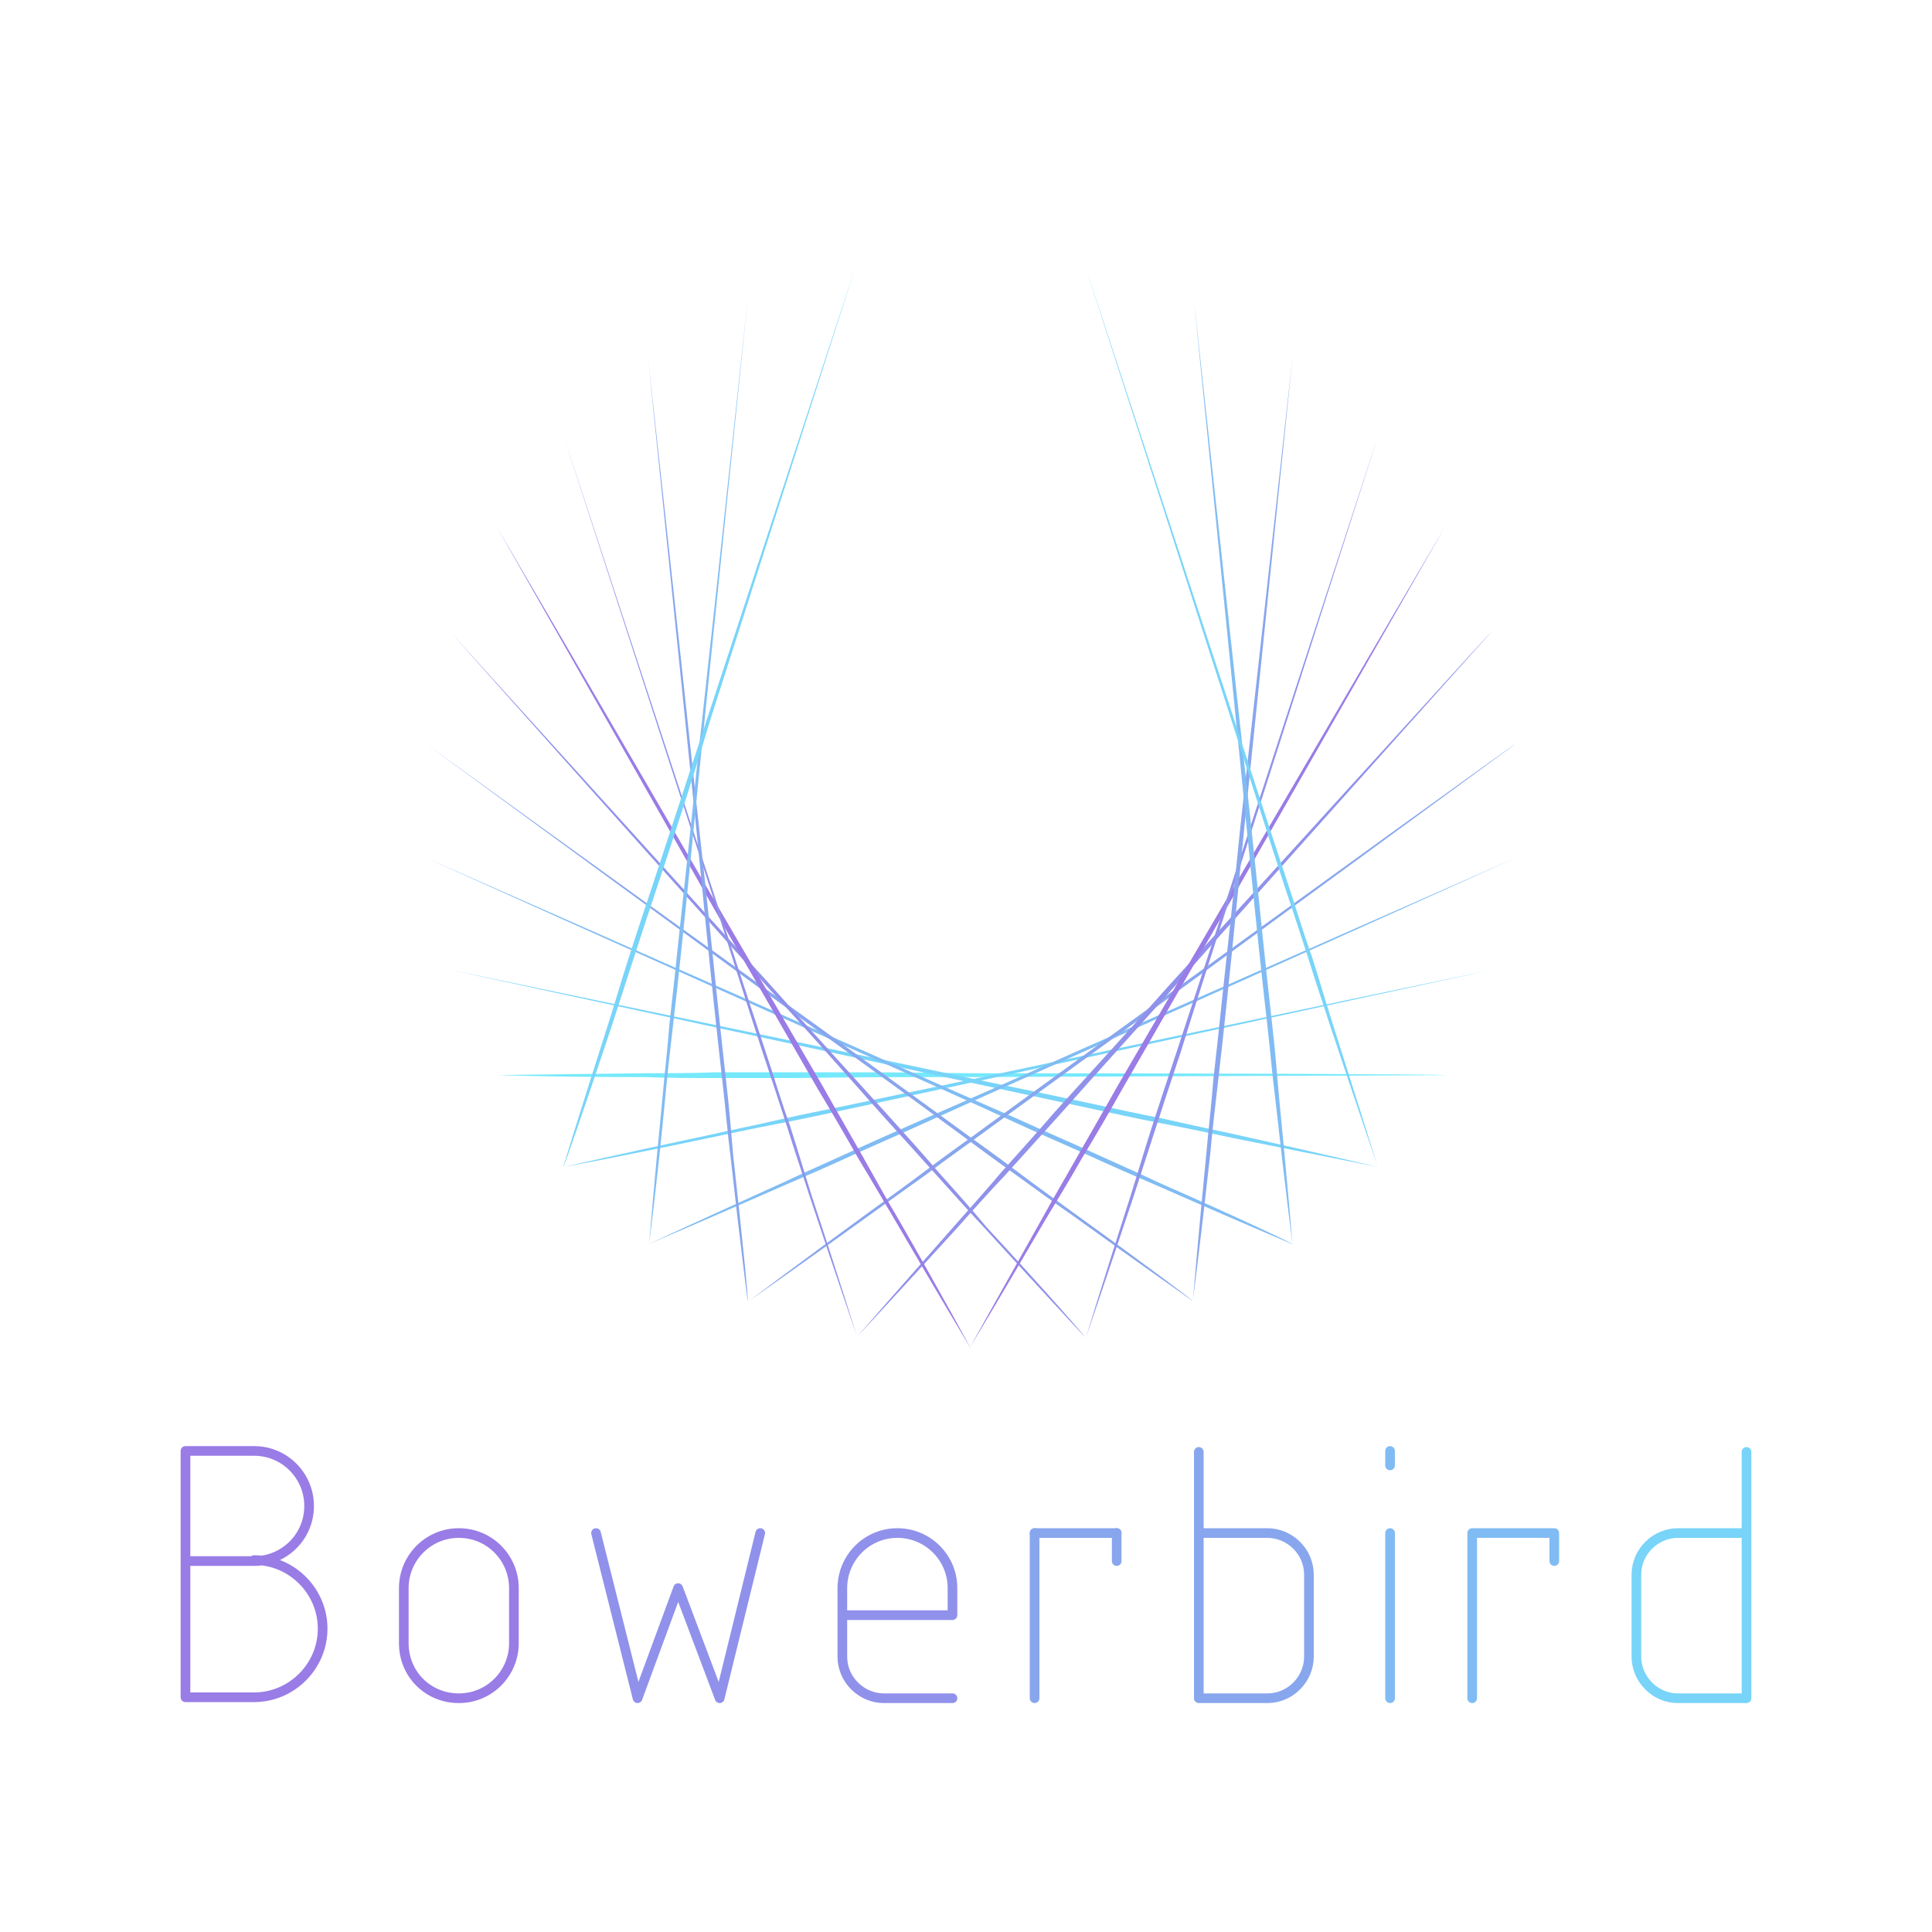<?xml version="1.0" encoding="utf-8"?>
<svg version="1.1" id="Ebene_1" xmlns="http://www.w3.org/2000/svg" xmlns:xlink="http://www.w3.org/1999/xlink" x="0px" y="0px"
	 viewBox="0 0 200 200" style="enable-background:new 0 0 200 200;" xml:space="preserve">
<style type="text/css">
	.st0{fill:#75E9FB;}
	.st1{fill:#78D4F8;}
	.st2{fill:#80BCF3;}
	.st3{fill:#88A6EE;}
	.st4{fill:#9091EB;}
	.st5{fill:#997CE6;}
	.st6{fill:none;stroke:#78D4F8;stroke-linecap:round;stroke-linejoin:round;stroke-miterlimit:10;}
	.st7{fill:none;stroke:#80BCF3;stroke-linecap:round;stroke-linejoin:round;stroke-miterlimit:10;}
	.st8{fill:none;stroke:#88A6EE;stroke-linecap:round;stroke-linejoin:round;stroke-miterlimit:10;}
	.st9{fill:none;stroke:#9091EB;stroke-linecap:round;stroke-linejoin:round;stroke-miterlimit:10;}
	.st10{fill:none;stroke:#997CE6;stroke-linecap:round;stroke-linejoin:round;stroke-miterlimit:10;}
</style>
<g>
	<path class="st0" d="M149.6,111.3c0,0-24.5,0.1-49.1,0.2c-6.1,0-12.3,0-18,0.1c-2.9,0-5.7,0-8.3,0c-2.6,0-5.1,0-7.4-0.1
		c-9.2,0-15.3-0.2-15.3-0.2c0,0,0,0,0,0c0,0,0,0,0,0c0,0,6.1-0.1,15.3-0.2c2.3,0,4.8,0,7.4-0.1c2.6,0,5.4,0,8.3,0
		c5.8,0,11.9,0,18,0.1C125,111.1,149.6,111.2,149.6,111.3C149.6,111.2,149.6,111.2,149.6,111.3C149.6,111.2,149.6,111.3,149.6,111.3
		"/>
	<path class="st1" d="M154.4,100.4c0,0-24,5.2-48,10.4c-6,1.3-12,2.6-17.6,3.8c-2.8,0.6-5.5,1.2-8.1,1.7c-2.6,0.5-5,1-7.3,1.5
		c-9,1.9-15,3-15,3c0,0,0,0,0,0c0,0,0,0,0,0c0,0,6-1.4,15-3.3c2.2-0.5,4.7-1,7.3-1.6c2.6-0.6,5.3-1.1,8.1-1.7
		c5.6-1.2,11.6-2.4,17.6-3.7C130.4,105.4,154.4,100.4,154.4,100.4C154.4,100.4,154.4,100.4,154.4,100.4
		C154.4,100.4,154.4,100.4,154.4,100.4"/>
	<path class="st1" d="M142.6,120.8c0,0-6-1.2-15-3c-2.3-0.5-4.7-1-7.3-1.5c-2.6-0.5-5.3-1.1-8.1-1.7c-5.6-1.2-11.6-2.5-17.6-3.8
		c-24-5.2-48-10.4-48-10.4c0,0,0,0,0,0s0,0,0,0c0,0,24,5,48.1,10c6,1.3,12,2.5,17.6,3.7c2.8,0.6,5.5,1.2,8.1,1.7
		c2.6,0.6,5,1.1,7.3,1.6C136.7,119.4,142.6,120.8,142.6,120.8C142.6,120.8,142.7,120.8,142.6,120.8
		C142.7,120.8,142.6,120.8,142.6,120.8"/>
	<path class="st2" d="M156.9,88.8c0,0-22.4,10.1-44.8,20.1c-5.6,2.5-11.2,5-16.5,7.4c-2.6,1.2-5.2,2.3-7.6,3.4
		c-2.4,1.1-4.7,2.1-6.8,3c-8.4,3.7-14.1,6.1-14.1,6.1c0,0,0,0,0,0c0,0,0,0,0,0c0,0,5.6-2.6,14-6.4c2.1-1,4.4-2,6.8-3.1
		c2.4-1.1,4.9-2.2,7.6-3.4c5.3-2.3,10.9-4.8,16.5-7.3C134.4,98.7,156.9,88.8,156.9,88.8C156.9,88.8,156.9,88.8,156.9,88.8
		C156.9,88.8,156.9,88.8,156.9,88.8"/>
	<path class="st2" d="M133.8,128.8c0,0-5.7-2.4-14.1-6.1c-2.1-0.9-4.4-1.9-6.8-3c-2.4-1.1-5-2.2-7.6-3.4c-5.2-2.4-10.8-4.9-16.4-7.4
		C66.5,98.9,44.1,88.8,44.1,88.8c0,0,0,0,0,0c0,0,0,0,0,0c0,0,22.5,9.9,44.9,19.8c5.6,2.5,11.2,5,16.5,7.3c2.6,1.2,5.2,2.3,7.6,3.4
		c2.4,1.1,4.7,2.1,6.8,3.1C128.3,126.1,133.8,128.7,133.8,128.8C133.8,128.7,133.9,128.7,133.8,128.8
		C133.8,128.8,133.8,128.8,133.8,128.8"/>
	<path class="st3" d="M156.9,77l-39.6,29c-5,3.6-9.9,7.2-14.6,10.6c-2.3,1.7-4.6,3.3-6.7,4.9c-2.1,1.5-4.2,3-6,4.3
		c-7.5,5.4-12.5,8.9-12.5,8.9c0,0,0,0,0,0c0,0,0,0,0,0c0,0,4.9-3.7,12.3-9.1c1.9-1.4,3.9-2.8,6-4.4c2.1-1.6,4.4-3.2,6.7-4.9
		c4.7-3.4,9.6-7,14.6-10.6C137,91.3,156.9,76.9,156.9,77C156.9,76.9,156.9,76.9,156.9,77C156.9,77,156.9,77,156.9,77"/>
	<path class="st3" d="M123.5,134.7c0,0-5-3.5-12.5-8.9c-1.9-1.3-3.9-2.8-6-4.3c-2.1-1.5-4.4-3.2-6.7-4.9c-4.6-3.4-9.6-7-14.6-10.6
		C63.9,91.5,44.1,77,44.1,77c0,0,0,0,0,0c0,0,0,0,0,0c0,0,19.9,14.4,39.8,28.7c5,3.6,9.9,7.2,14.6,10.6c2.3,1.7,4.6,3.3,6.7,4.9
		c2.1,1.6,4.1,3,6,4.4C118.7,131,123.6,134.7,123.5,134.7C123.6,134.7,123.6,134.7,123.5,134.7C123.6,134.7,123.6,134.7,123.5,134.7
		"/>
	<path class="st4" d="M154.4,65.4c0,0-16.4,18.3-32.7,36.6c-4.1,4.6-8.2,9.1-12,13.4c-1.9,2.1-3.8,4.2-5.6,6.2
		c-1.8,1.9-3.5,3.8-5,5.5c-6.2,6.8-10.4,11.3-10.4,11.3c0,0,0,0,0,0c0,0,0,0,0,0c0,0,4-4.6,10.1-11.5c1.5-1.7,3.2-3.6,4.9-5.6
		c1.8-2,3.6-4,5.5-6.2c3.9-4.3,8-8.8,12.1-13.4C137.9,83.5,154.4,65.3,154.4,65.4C154.4,65.3,154.4,65.3,154.4,65.4
		C154.4,65.4,154.4,65.4,154.4,65.4"/>
	<path class="st4" d="M112.3,138.4c0,0-4.2-4.5-10.4-11.3c-1.6-1.7-3.2-3.5-5-5.5c-1.8-2-3.6-4-5.6-6.2c-3.8-4.3-7.9-8.9-12-13.4
		C62.9,83.7,46.6,65.4,46.6,65.4c0,0,0,0,0,0c0,0,0,0,0,0c0,0,16.5,18.2,33,36.4c4.1,4.6,8.2,9.1,12.1,13.4c1.9,2.1,3.8,4.2,5.5,6.2
		c1.8,2,3.4,3.8,4.9,5.6C108.3,133.7,112.3,138.3,112.3,138.4C112.3,138.3,112.3,138.3,112.3,138.4
		C112.3,138.4,112.3,138.4,112.3,138.4"/>
	<path class="st5" d="M149.6,54.5l-24.4,42.6c-3.1,5.3-6.1,10.6-9,15.6c-1.4,2.5-2.8,4.9-4.2,7.2c-1.3,2.3-2.6,4.4-3.8,6.4
		c-4.6,7.9-7.8,13.2-7.8,13.2c0,0,0,0,0,0c0,0,0,0,0,0c0,0,3-5.4,7.5-13.4c1.1-2,2.4-4.2,3.7-6.5c1.3-2.3,2.7-4.7,4.1-7.2
		c2.9-5,6-10.3,9.1-15.6L149.6,54.5C149.6,54.5,149.6,54.5,149.6,54.5C149.6,54.5,149.6,54.5,149.6,54.5"/>
	<path class="st5" d="M100.5,139.6c0,0-3.2-5.3-7.8-13.2c-1.2-2-2.4-4.1-3.8-6.4c-1.3-2.3-2.7-4.7-4.2-7.2c-2.9-5-5.9-10.3-9-15.6
		C63.6,75.9,51.4,54.5,51.4,54.5c0,0,0,0,0,0c0,0,0,0,0,0c0,0,12.4,21.2,24.7,42.4c3.1,5.3,6.2,10.6,9.1,15.6
		c1.4,2.5,2.8,4.9,4.1,7.2c1.3,2.3,2.5,4.5,3.7,6.5C97.6,134.2,100.5,139.6,100.5,139.6C100.5,139.6,100.5,139.6,100.5,139.6
		C100.5,139.6,100.5,139.6,100.5,139.6"/>
	<path class="st4" d="M142.7,45l-15,46.8c-1.9,5.8-3.8,11.7-5.5,17.2c-0.9,2.7-1.8,5.4-2.6,7.9c-0.8,2.5-1.6,4.9-2.3,7.1
		c-2.9,8.7-4.9,14.5-4.9,14.5c0,0,0,0,0,0c0,0,0,0,0,0c0,0,1.8-5.9,4.6-14.6c0.7-2.2,1.4-4.6,2.2-7.1c0.8-2.5,1.7-5.2,2.6-7.9
		c1.8-5.5,3.7-11.3,5.6-17.1L142.7,45C142.6,44.9,142.6,44.9,142.7,45C142.7,44.9,142.7,44.9,142.7,45"/>
	<path class="st4" d="M88.7,138.3c0,0-2-5.8-4.9-14.5c-0.7-2.2-1.5-4.5-2.3-7.1c-0.8-2.5-1.7-5.2-2.6-7.9
		c-1.8-5.5-3.6-11.3-5.5-17.2L58.3,45c0,0,0,0,0,0s0,0,0,0l15.3,46.6c1.9,5.8,3.8,11.7,5.6,17.1c0.9,2.7,1.7,5.4,2.6,7.9
		c0.8,2.5,1.5,4.9,2.2,7.1C86.9,132.5,88.7,138.3,88.7,138.3C88.7,138.3,88.7,138.4,88.7,138.3C88.7,138.4,88.7,138.4,88.7,138.3"/>
	<path class="st3" d="M133.8,37c0,0-2.5,24.4-5,48.8c-0.6,6.1-1.2,12.2-1.8,17.9c-0.3,2.9-0.6,5.6-0.9,8.2c-0.3,2.6-0.6,5.1-0.8,7.4
		c-1,9.1-1.8,15.2-1.8,15.2c0,0,0,0,0,0c0,0,0,0,0,0c0,0,0.5-6.1,1.4-15.3c0.2-2.3,0.5-4.8,0.7-7.4c0.3-2.6,0.6-5.4,0.9-8.3
		c0.6-5.7,1.3-11.8,1.9-17.9C131.1,61.4,133.8,37,133.8,37C133.8,37,133.8,37,133.8,37C133.8,37,133.9,37,133.8,37"/>
	<path class="st3" d="M77.4,134.7c0,0-0.8-6.1-1.8-15.2c-0.3-2.3-0.5-4.8-0.8-7.4c-0.3-2.6-0.6-5.4-0.9-8.2
		c-0.6-5.7-1.2-11.8-1.8-17.9c-2.5-24.4-5-48.8-5-48.8c0,0,0,0,0,0c0,0,0,0,0,0c0,0,2.7,24.4,5.3,48.8c0.7,6.1,1.3,12.2,1.9,17.9
		c0.3,2.9,0.6,5.6,0.9,8.3c0.3,2.6,0.5,5.1,0.7,7.4C76.9,128.6,77.5,134.7,77.4,134.7C77.5,134.7,77.5,134.7,77.4,134.7
		C77.4,134.7,77.4,134.7,77.4,134.7"/>
	<path class="st2" d="M123.6,31.1l5.3,48.8c0.7,6.1,1.3,12.2,1.9,17.9c0.3,2.9,0.6,5.6,0.9,8.3c0.3,2.6,0.5,5.1,0.7,7.4
		c0.9,9.2,1.4,15.3,1.4,15.3c0,0,0,0,0,0c0,0,0,0,0,0c0,0-0.8-6.1-1.8-15.2c-0.3-2.3-0.5-4.8-0.8-7.4c-0.3-2.6-0.6-5.4-0.9-8.2
		c-0.6-5.7-1.2-11.8-1.8-17.9L123.6,31.1C123.5,31.1,123.5,31.1,123.6,31.1C123.6,31.1,123.6,31.1,123.6,31.1"/>
	<path class="st2" d="M67.2,128.7c0,0,0.5-6.1,1.4-15.3c0.2-2.3,0.5-4.8,0.7-7.4c0.3-2.6,0.6-5.4,0.9-8.3c0.6-5.7,1.3-11.8,1.9-17.9
		c2.7-24.4,5.3-48.8,5.3-48.8c0,0,0,0,0,0c0,0,0,0,0,0c0,0-2.5,24.4-5,48.8c-0.6,6.1-1.2,12.2-1.8,17.9c-0.3,2.9-0.6,5.6-0.9,8.2
		c-0.3,2.6-0.6,5.1-0.8,7.4C68,122.7,67.2,128.7,67.2,128.7C67.2,128.8,67.2,128.8,67.2,128.7C67.2,128.8,67.2,128.8,67.2,128.7"/>
	<path class="st1" d="M58.3,120.8c0,0,1.8-5.9,4.6-14.6c0.7-2.2,1.4-4.6,2.2-7.1c0.8-2.5,1.7-5.2,2.6-7.9c1.8-5.5,3.7-11.3,5.6-17.1
		l15.3-46.6c0,0,0,0,0,0c0,0,0,0,0,0l-15,46.8C71.9,80,70,85.9,68.2,91.3c-0.9,2.7-1.8,5.4-2.6,7.9c-0.8,2.5-1.6,4.9-2.3,7.1
		C60.4,115,58.4,120.8,58.3,120.8C58.4,120.8,58.4,120.8,58.3,120.8C58.3,120.8,58.3,120.8,58.3,120.8"/>
	<path class="st1" d="M112.3,27.4l15.3,46.6c1.9,5.8,3.8,11.7,5.6,17.1c0.9,2.7,1.7,5.4,2.6,7.9c0.8,2.5,1.5,4.9,2.2,7.1
		c2.8,8.8,4.6,14.6,4.6,14.6c0,0,0,0,0,0c0,0,0,0,0,0c0,0-2-5.8-4.9-14.5c-0.7-2.2-1.5-4.5-2.3-7.1c-0.8-2.5-1.7-5.2-2.6-7.9
		c-1.8-5.5-3.6-11.3-5.5-17.2L112.3,27.4C112.3,27.4,112.3,27.4,112.3,27.4C112.3,27.4,112.3,27.4,112.3,27.4"/>
</g>
<path class="st6" d="M180.8,158.7h-7.1c-2.3,0-4.3,1.9-4.3,4.3v8.5c0,2.3,1.9,4.3,4.3,4.3h7.1v-25.5"/>
<polyline class="st7" points="160.9,161.6 160.9,158.7 152.4,158.7 152.4,175.8 "/>
<line class="st7" x1="143.9" y1="151.7" x2="143.9" y2="150.2"/>
<line class="st7" x1="143.9" y1="175.8" x2="143.9" y2="158.7"/>
<path class="st8" d="M124.1,158.7h7.1c2.3,0,4.3,1.9,4.3,4.3v8.5c0,2.3-1.9,4.3-4.3,4.3h-7.1v-25.5"/>
<line class="st8" x1="107.1" y1="175.8" x2="107.1" y2="158.7"/>
<line class="st8" x1="107.1" y1="158.7" x2="115.6" y2="158.7"/>
<line class="st8" x1="115.6" y1="158.7" x2="115.6" y2="161.6"/>
<path class="st9" d="M98.6,175.8h-7.1c-2.3,0-4.3-1.9-4.3-4.3v-7.1c0-3.1,2.5-5.7,5.7-5.7c3.1,0,5.7,2.5,5.7,5.7v2.8H87.2"/>
<polyline class="st9" points="78.7,158.7 74.5,175.8 70.2,164.4 66,175.8 61.7,158.7 "/>
<path class="st10" d="M53.2,164.4v5.7c0,3.1-2.5,5.7-5.7,5.7s-5.7-2.5-5.7-5.7v-5.7c0-3.1,2.5-5.7,5.7-5.7S53.2,161.3,53.2,164.4z"
	/>
<path class="st10" d="M19.2,161.6h7.1c3.1,0,5.7-2.5,5.7-5.7c0-3.1-2.5-5.7-5.7-5.7h-7.1v25.5h7.1c3.9,0,7.1-3.2,7.1-7.1
	c0-3.9-3.2-7.1-7.1-7.1"/>
</svg>
